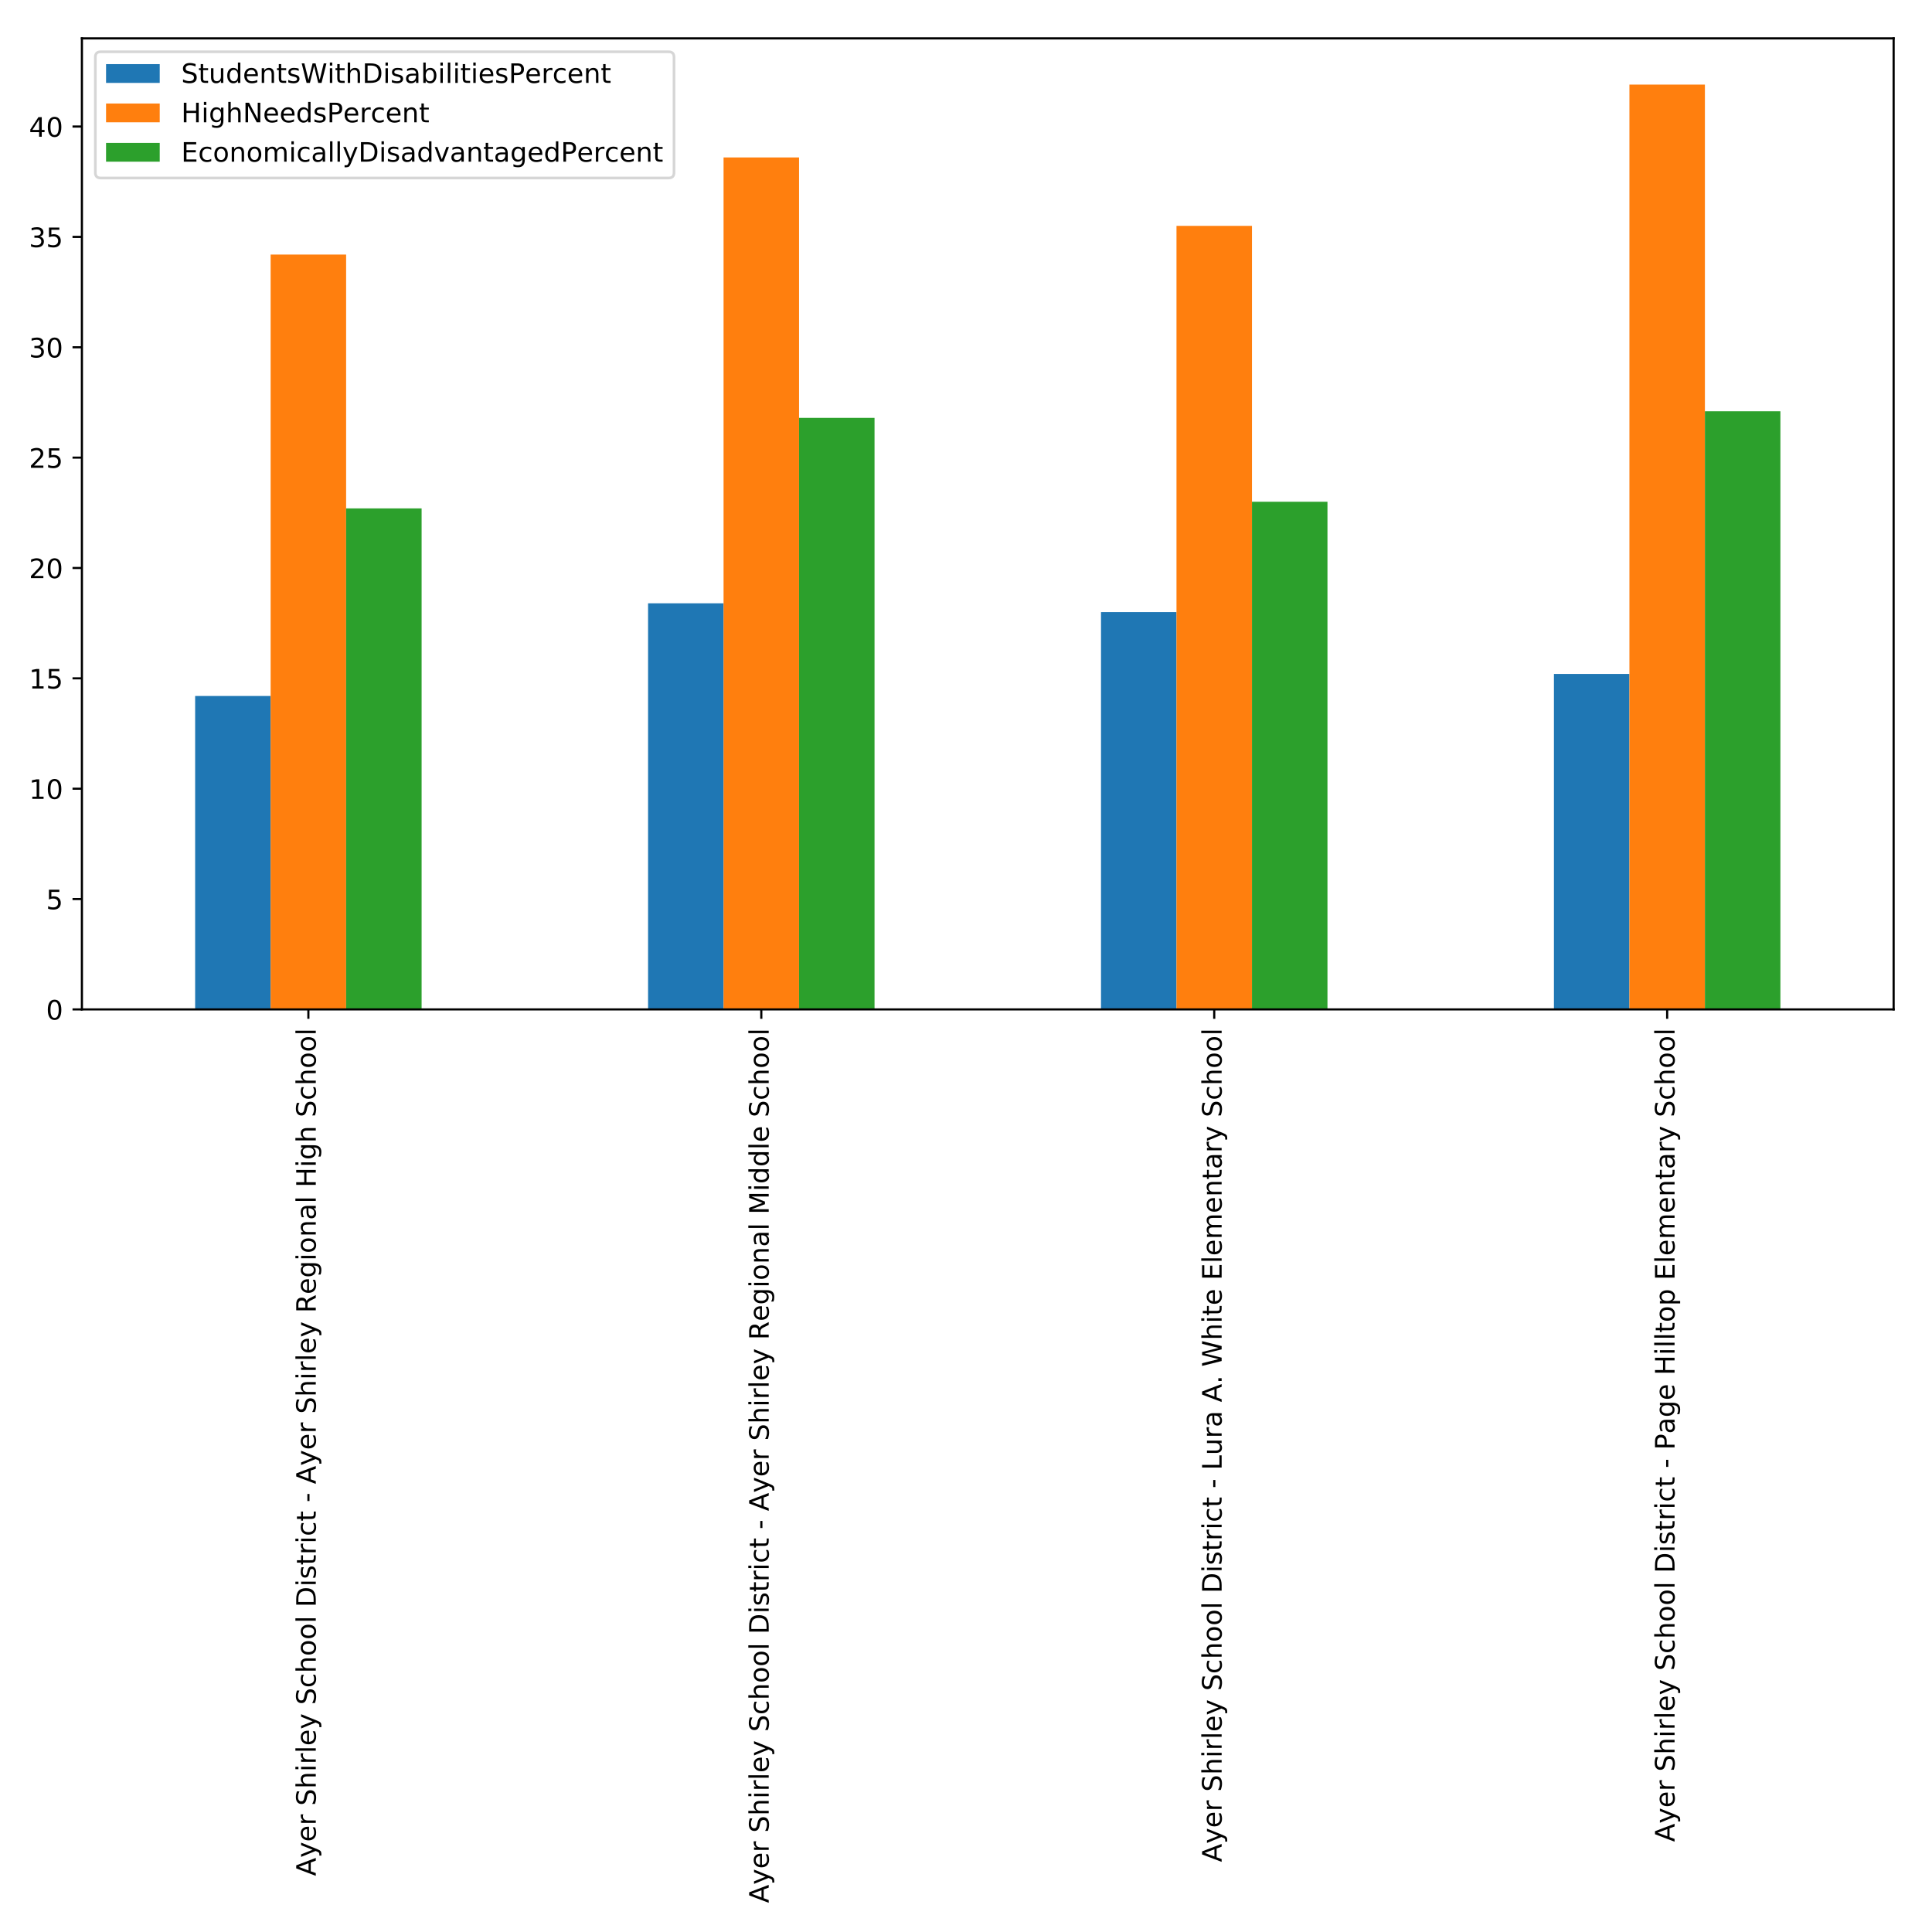 <?xml version="1.0" encoding="utf-8" standalone="no"?>
<!DOCTYPE svg PUBLIC "-//W3C//DTD SVG 1.1//EN"
  "http://www.w3.org/Graphics/SVG/1.1/DTD/svg11.dtd">
<!-- Created with matplotlib (http://matplotlib.org/) -->
<svg height="720pt" version="1.1" viewBox="0 0 720 720" width="720pt" xmlns="http://www.w3.org/2000/svg" xmlns:xlink="http://www.w3.org/1999/xlink">
 <defs>
  <style type="text/css">
*{stroke-linecap:butt;stroke-linejoin:round;}
  </style>
 </defs>
 <g id="figure_1">
  <g id="patch_1">
   <path d="M 0 720 
L 720 720 
L 720 0 
L 0 0 
z
" style="fill:#ffffff;"/>
  </g>
  <g id="axes_1">
   <g id="patch_2">
    <path d="M 30.525 376.177 
L 705.7 376.177 
L 705.7 14.3 
L 30.525 14.3 
z
" style="fill:#ffffff;"/>
   </g>
   <g id="patch_3">
    <path clip-path="url(#p48ff8fa436)" d="M 72.723 376.177 
L 100.856 376.177 
L 100.856 259.376 
L 72.723 259.376 
z
" style="fill:#1f77b4;"/>
   </g>
   <g id="patch_4">
    <path clip-path="url(#p48ff8fa436)" d="M 241.517 376.177 
L 269.649 376.177 
L 269.649 224.829 
L 241.517 224.829 
z
" style="fill:#1f77b4;"/>
   </g>
   <g id="patch_5">
    <path clip-path="url(#p48ff8fa436)" d="M 410.311 376.177 
L 438.443 376.177 
L 438.443 228.119 
L 410.311 228.119 
z
" style="fill:#1f77b4;"/>
   </g>
   <g id="patch_6">
    <path clip-path="url(#p48ff8fa436)" d="M 579.105 376.177 
L 607.237 376.177 
L 607.237 251.15 
L 579.105 251.15 
z
" style="fill:#1f77b4;"/>
   </g>
   <g id="patch_7">
    <path clip-path="url(#p48ff8fa436)" d="M 100.856 376.177 
L 128.988 376.177 
L 128.988 94.868 
L 100.856 94.868 
z
" style="fill:#ff7f0e;"/>
   </g>
   <g id="patch_8">
    <path clip-path="url(#p48ff8fa436)" d="M 269.649 376.177 
L 297.782 376.177 
L 297.782 58.676 
L 269.649 58.676 
z
" style="fill:#ff7f0e;"/>
   </g>
   <g id="patch_9">
    <path clip-path="url(#p48ff8fa436)" d="M 438.443 376.177 
L 466.576 376.177 
L 466.576 84.175 
L 438.443 84.175 
z
" style="fill:#ff7f0e;"/>
   </g>
   <g id="patch_10">
    <path clip-path="url(#p48ff8fa436)" d="M 607.237 376.177 
L 635.369 376.177 
L 635.369 31.532 
L 607.237 31.532 
z
" style="fill:#ff7f0e;"/>
   </g>
   <g id="patch_11">
    <path clip-path="url(#p48ff8fa436)" d="M 128.988 376.177 
L 157.12 376.177 
L 157.12 189.46 
L 128.988 189.46 
z
" style="fill:#2ca02c;"/>
   </g>
   <g id="patch_12">
    <path clip-path="url(#p48ff8fa436)" d="M 297.782 376.177 
L 325.914 376.177 
L 325.914 155.736 
L 297.782 155.736 
z
" style="fill:#2ca02c;"/>
   </g>
   <g id="patch_13">
    <path clip-path="url(#p48ff8fa436)" d="M 466.576 376.177 
L 494.708 376.177 
L 494.708 186.992 
L 466.576 186.992 
z
" style="fill:#2ca02c;"/>
   </g>
   <g id="patch_14">
    <path clip-path="url(#p48ff8fa436)" d="M 635.369 376.177 
L 663.502 376.177 
L 663.502 153.268 
L 635.369 153.268 
z
" style="fill:#2ca02c;"/>
   </g>
   <g id="matplotlib.axis_1">
    <g id="xtick_1">
     <g id="line2d_1">
      <defs>
       <path d="M 0 0 
L 0 3.5 
" id="m187f26c61b" style="stroke:#000000;stroke-width:0.8;"/>
      </defs>
      <g>
       <use style="stroke:#000000;stroke-width:0.8;" x="114.922" xlink:href="#m187f26c61b" y="376.177"/>
      </g>
     </g>
     <g id="text_1">
      <!-- Ayer Shirley School District - Ayer Shirley Regional High School -->
      <defs>
       <path d="M 34.188 63.188 
L 20.797 26.906 
L 47.609 26.906 
z
M 28.609 72.906 
L 39.797 72.906 
L 67.578 0 
L 57.328 0 
L 50.688 18.703 
L 17.828 18.703 
L 11.188 0 
L 0.781 0 
z
" id="DejaVuSans-41"/>
       <path d="M 32.172 -5.078 
Q 28.375 -14.844 24.75 -17.812 
Q 21.141 -20.797 15.094 -20.797 
L 7.906 -20.797 
L 7.906 -13.281 
L 13.188 -13.281 
Q 16.891 -13.281 18.938 -11.516 
Q 21 -9.766 23.484 -3.219 
L 25.094 0.875 
L 2.984 54.688 
L 12.5 54.688 
L 29.594 11.922 
L 46.688 54.688 
L 56.203 54.688 
z
" id="DejaVuSans-79"/>
       <path d="M 56.203 29.594 
L 56.203 25.203 
L 14.891 25.203 
Q 15.484 15.922 20.484 11.062 
Q 25.484 6.203 34.422 6.203 
Q 39.594 6.203 44.453 7.469 
Q 49.312 8.734 54.109 11.281 
L 54.109 2.781 
Q 49.266 0.734 44.188 -0.344 
Q 39.109 -1.422 33.891 -1.422 
Q 20.797 -1.422 13.156 6.188 
Q 5.516 13.812 5.516 26.812 
Q 5.516 40.234 12.766 48.109 
Q 20.016 56 32.328 56 
Q 43.359 56 49.781 48.891 
Q 56.203 41.797 56.203 29.594 
z
M 47.219 32.234 
Q 47.125 39.594 43.094 43.984 
Q 39.062 48.391 32.422 48.391 
Q 24.906 48.391 20.391 44.141 
Q 15.875 39.891 15.188 32.172 
z
" id="DejaVuSans-65"/>
       <path d="M 41.109 46.297 
Q 39.594 47.172 37.812 47.578 
Q 36.031 48 33.891 48 
Q 26.266 48 22.188 43.047 
Q 18.109 38.094 18.109 28.812 
L 18.109 0 
L 9.078 0 
L 9.078 54.688 
L 18.109 54.688 
L 18.109 46.188 
Q 20.953 51.172 25.484 53.578 
Q 30.031 56 36.531 56 
Q 37.453 56 38.578 55.875 
Q 39.703 55.766 41.062 55.516 
z
" id="DejaVuSans-72"/>
       <path id="DejaVuSans-20"/>
       <path d="M 53.516 70.516 
L 53.516 60.891 
Q 47.906 63.578 42.922 64.891 
Q 37.938 66.219 33.297 66.219 
Q 25.25 66.219 20.875 63.094 
Q 16.5 59.969 16.5 54.203 
Q 16.5 49.359 19.406 46.891 
Q 22.312 44.438 30.422 42.922 
L 36.375 41.703 
Q 47.406 39.594 52.656 34.297 
Q 57.906 29 57.906 20.125 
Q 57.906 9.516 50.797 4.047 
Q 43.703 -1.422 29.984 -1.422 
Q 24.812 -1.422 18.969 -0.25 
Q 13.141 0.922 6.891 3.219 
L 6.891 13.375 
Q 12.891 10.016 18.656 8.297 
Q 24.422 6.594 29.984 6.594 
Q 38.422 6.594 43.016 9.906 
Q 47.609 13.234 47.609 19.391 
Q 47.609 24.75 44.312 27.781 
Q 41.016 30.812 33.5 32.328 
L 27.484 33.5 
Q 16.453 35.688 11.516 40.375 
Q 6.594 45.062 6.594 53.422 
Q 6.594 63.094 13.406 68.656 
Q 20.219 74.219 32.172 74.219 
Q 37.312 74.219 42.625 73.281 
Q 47.953 72.359 53.516 70.516 
z
" id="DejaVuSans-53"/>
       <path d="M 54.891 33.016 
L 54.891 0 
L 45.906 0 
L 45.906 32.719 
Q 45.906 40.484 42.875 44.328 
Q 39.844 48.188 33.797 48.188 
Q 26.516 48.188 22.312 43.547 
Q 18.109 38.922 18.109 30.906 
L 18.109 0 
L 9.078 0 
L 9.078 75.984 
L 18.109 75.984 
L 18.109 46.188 
Q 21.344 51.125 25.703 53.562 
Q 30.078 56 35.797 56 
Q 45.219 56 50.047 50.172 
Q 54.891 44.344 54.891 33.016 
z
" id="DejaVuSans-68"/>
       <path d="M 9.422 54.688 
L 18.406 54.688 
L 18.406 0 
L 9.422 0 
z
M 9.422 75.984 
L 18.406 75.984 
L 18.406 64.594 
L 9.422 64.594 
z
" id="DejaVuSans-69"/>
       <path d="M 9.422 75.984 
L 18.406 75.984 
L 18.406 0 
L 9.422 0 
z
" id="DejaVuSans-6c"/>
       <path d="M 48.781 52.594 
L 48.781 44.188 
Q 44.969 46.297 41.141 47.344 
Q 37.312 48.391 33.406 48.391 
Q 24.656 48.391 19.812 42.844 
Q 14.984 37.312 14.984 27.297 
Q 14.984 17.281 19.812 11.734 
Q 24.656 6.203 33.406 6.203 
Q 37.312 6.203 41.141 7.25 
Q 44.969 8.297 48.781 10.406 
L 48.781 2.094 
Q 45.016 0.344 40.984 -0.531 
Q 36.969 -1.422 32.422 -1.422 
Q 20.062 -1.422 12.781 6.344 
Q 5.516 14.109 5.516 27.297 
Q 5.516 40.672 12.859 48.328 
Q 20.219 56 33.016 56 
Q 37.156 56 41.109 55.141 
Q 45.062 54.297 48.781 52.594 
z
" id="DejaVuSans-63"/>
       <path d="M 30.609 48.391 
Q 23.391 48.391 19.188 42.75 
Q 14.984 37.109 14.984 27.297 
Q 14.984 17.484 19.156 11.844 
Q 23.344 6.203 30.609 6.203 
Q 37.797 6.203 41.984 11.859 
Q 46.188 17.531 46.188 27.297 
Q 46.188 37.016 41.984 42.703 
Q 37.797 48.391 30.609 48.391 
z
M 30.609 56 
Q 42.328 56 49.016 48.375 
Q 55.719 40.766 55.719 27.297 
Q 55.719 13.875 49.016 6.219 
Q 42.328 -1.422 30.609 -1.422 
Q 18.844 -1.422 12.172 6.219 
Q 5.516 13.875 5.516 27.297 
Q 5.516 40.766 12.172 48.375 
Q 18.844 56 30.609 56 
z
" id="DejaVuSans-6f"/>
       <path d="M 19.672 64.797 
L 19.672 8.109 
L 31.594 8.109 
Q 46.688 8.109 53.688 14.938 
Q 60.688 21.781 60.688 36.531 
Q 60.688 51.172 53.688 57.984 
Q 46.688 64.797 31.594 64.797 
z
M 9.812 72.906 
L 30.078 72.906 
Q 51.266 72.906 61.172 64.094 
Q 71.094 55.281 71.094 36.531 
Q 71.094 17.672 61.125 8.828 
Q 51.172 0 30.078 0 
L 9.812 0 
z
" id="DejaVuSans-44"/>
       <path d="M 44.281 53.078 
L 44.281 44.578 
Q 40.484 46.531 36.375 47.5 
Q 32.281 48.484 27.875 48.484 
Q 21.188 48.484 17.844 46.438 
Q 14.5 44.391 14.5 40.281 
Q 14.5 37.156 16.891 35.375 
Q 19.281 33.594 26.516 31.984 
L 29.594 31.297 
Q 39.156 29.25 43.188 25.516 
Q 47.219 21.781 47.219 15.094 
Q 47.219 7.469 41.188 3.016 
Q 35.156 -1.422 24.609 -1.422 
Q 20.219 -1.422 15.453 -0.562 
Q 10.688 0.297 5.422 2 
L 5.422 11.281 
Q 10.406 8.688 15.234 7.391 
Q 20.062 6.109 24.812 6.109 
Q 31.156 6.109 34.562 8.281 
Q 37.984 10.453 37.984 14.406 
Q 37.984 18.062 35.516 20.016 
Q 33.062 21.969 24.703 23.781 
L 21.578 24.516 
Q 13.234 26.266 9.516 29.906 
Q 5.812 33.547 5.812 39.891 
Q 5.812 47.609 11.281 51.797 
Q 16.75 56 26.812 56 
Q 31.781 56 36.172 55.266 
Q 40.578 54.547 44.281 53.078 
z
" id="DejaVuSans-73"/>
       <path d="M 18.312 70.219 
L 18.312 54.688 
L 36.812 54.688 
L 36.812 47.703 
L 18.312 47.703 
L 18.312 18.016 
Q 18.312 11.328 20.141 9.422 
Q 21.969 7.516 27.594 7.516 
L 36.812 7.516 
L 36.812 0 
L 27.594 0 
Q 17.188 0 13.234 3.875 
Q 9.281 7.766 9.281 18.016 
L 9.281 47.703 
L 2.688 47.703 
L 2.688 54.688 
L 9.281 54.688 
L 9.281 70.219 
z
" id="DejaVuSans-74"/>
       <path d="M 4.891 31.391 
L 31.203 31.391 
L 31.203 23.391 
L 4.891 23.391 
z
" id="DejaVuSans-2d"/>
       <path d="M 44.391 34.188 
Q 47.562 33.109 50.562 29.594 
Q 53.562 26.078 56.594 19.922 
L 66.609 0 
L 56 0 
L 46.688 18.703 
Q 43.062 26.031 39.672 28.422 
Q 36.281 30.812 30.422 30.812 
L 19.672 30.812 
L 19.672 0 
L 9.812 0 
L 9.812 72.906 
L 32.078 72.906 
Q 44.578 72.906 50.734 67.672 
Q 56.891 62.453 56.891 51.906 
Q 56.891 45.016 53.688 40.469 
Q 50.484 35.938 44.391 34.188 
z
M 19.672 64.797 
L 19.672 38.922 
L 32.078 38.922 
Q 39.203 38.922 42.844 42.219 
Q 46.484 45.516 46.484 51.906 
Q 46.484 58.297 42.844 61.547 
Q 39.203 64.797 32.078 64.797 
z
" id="DejaVuSans-52"/>
       <path d="M 45.406 27.984 
Q 45.406 37.75 41.375 43.109 
Q 37.359 48.484 30.078 48.484 
Q 22.859 48.484 18.828 43.109 
Q 14.797 37.75 14.797 27.984 
Q 14.797 18.266 18.828 12.891 
Q 22.859 7.516 30.078 7.516 
Q 37.359 7.516 41.375 12.891 
Q 45.406 18.266 45.406 27.984 
z
M 54.391 6.781 
Q 54.391 -7.172 48.188 -13.984 
Q 42 -20.797 29.203 -20.797 
Q 24.469 -20.797 20.266 -20.094 
Q 16.062 -19.391 12.109 -17.922 
L 12.109 -9.188 
Q 16.062 -11.328 19.922 -12.344 
Q 23.781 -13.375 27.781 -13.375 
Q 36.625 -13.375 41.016 -8.766 
Q 45.406 -4.156 45.406 5.172 
L 45.406 9.625 
Q 42.625 4.781 38.281 2.391 
Q 33.938 0 27.875 0 
Q 17.828 0 11.672 7.656 
Q 5.516 15.328 5.516 27.984 
Q 5.516 40.672 11.672 48.328 
Q 17.828 56 27.875 56 
Q 33.938 56 38.281 53.609 
Q 42.625 51.219 45.406 46.391 
L 45.406 54.688 
L 54.391 54.688 
z
" id="DejaVuSans-67"/>
       <path d="M 54.891 33.016 
L 54.891 0 
L 45.906 0 
L 45.906 32.719 
Q 45.906 40.484 42.875 44.328 
Q 39.844 48.188 33.797 48.188 
Q 26.516 48.188 22.312 43.547 
Q 18.109 38.922 18.109 30.906 
L 18.109 0 
L 9.078 0 
L 9.078 54.688 
L 18.109 54.688 
L 18.109 46.188 
Q 21.344 51.125 25.703 53.562 
Q 30.078 56 35.797 56 
Q 45.219 56 50.047 50.172 
Q 54.891 44.344 54.891 33.016 
z
" id="DejaVuSans-6e"/>
       <path d="M 34.281 27.484 
Q 23.391 27.484 19.188 25 
Q 14.984 22.516 14.984 16.5 
Q 14.984 11.719 18.141 8.906 
Q 21.297 6.109 26.703 6.109 
Q 34.188 6.109 38.703 11.406 
Q 43.219 16.703 43.219 25.484 
L 43.219 27.484 
z
M 52.203 31.203 
L 52.203 0 
L 43.219 0 
L 43.219 8.297 
Q 40.141 3.328 35.547 0.953 
Q 30.953 -1.422 24.312 -1.422 
Q 15.922 -1.422 10.953 3.297 
Q 6 8.016 6 15.922 
Q 6 25.141 12.172 29.828 
Q 18.359 34.516 30.609 34.516 
L 43.219 34.516 
L 43.219 35.406 
Q 43.219 41.609 39.141 45 
Q 35.062 48.391 27.688 48.391 
Q 23 48.391 18.547 47.266 
Q 14.109 46.141 10.016 43.891 
L 10.016 52.203 
Q 14.938 54.109 19.578 55.047 
Q 24.219 56 28.609 56 
Q 40.484 56 46.344 49.844 
Q 52.203 43.703 52.203 31.203 
z
" id="DejaVuSans-61"/>
       <path d="M 9.812 72.906 
L 19.672 72.906 
L 19.672 43.016 
L 55.516 43.016 
L 55.516 72.906 
L 65.375 72.906 
L 65.375 0 
L 55.516 0 
L 55.516 34.719 
L 19.672 34.719 
L 19.672 0 
L 9.812 0 
z
" id="DejaVuSans-48"/>
      </defs>
      <g transform="translate(117.681 699.15)rotate(-90)scale(0.1 -0.1)">
       <use xlink:href="#DejaVuSans-41"/>
       <use x="68.314" xlink:href="#DejaVuSans-79"/>
       <use x="127.494" xlink:href="#DejaVuSans-65"/>
       <use x="189.018" xlink:href="#DejaVuSans-72"/>
       <use x="230.131" xlink:href="#DejaVuSans-20"/>
       <use x="261.918" xlink:href="#DejaVuSans-53"/>
       <use x="325.395" xlink:href="#DejaVuSans-68"/>
       <use x="388.773" xlink:href="#DejaVuSans-69"/>
       <use x="416.557" xlink:href="#DejaVuSans-72"/>
       <use x="457.67" xlink:href="#DejaVuSans-6c"/>
       <use x="485.453" xlink:href="#DejaVuSans-65"/>
       <use x="546.977" xlink:href="#DejaVuSans-79"/>
       <use x="606.156" xlink:href="#DejaVuSans-20"/>
       <use x="637.943" xlink:href="#DejaVuSans-53"/>
       <use x="701.42" xlink:href="#DejaVuSans-63"/>
       <use x="756.4" xlink:href="#DejaVuSans-68"/>
       <use x="819.779" xlink:href="#DejaVuSans-6f"/>
       <use x="880.961" xlink:href="#DejaVuSans-6f"/>
       <use x="942.143" xlink:href="#DejaVuSans-6c"/>
       <use x="969.926" xlink:href="#DejaVuSans-20"/>
       <use x="1001.713" xlink:href="#DejaVuSans-44"/>
       <use x="1078.715" xlink:href="#DejaVuSans-69"/>
       <use x="1106.498" xlink:href="#DejaVuSans-73"/>
       <use x="1158.598" xlink:href="#DejaVuSans-74"/>
       <use x="1197.807" xlink:href="#DejaVuSans-72"/>
       <use x="1238.92" xlink:href="#DejaVuSans-69"/>
       <use x="1266.703" xlink:href="#DejaVuSans-63"/>
       <use x="1321.684" xlink:href="#DejaVuSans-74"/>
       <use x="1360.893" xlink:href="#DejaVuSans-20"/>
       <use x="1392.68" xlink:href="#DejaVuSans-2d"/>
       <use x="1428.764" xlink:href="#DejaVuSans-20"/>
       <use x="1460.551" xlink:href="#DejaVuSans-41"/>
       <use x="1528.865" xlink:href="#DejaVuSans-79"/>
       <use x="1588.045" xlink:href="#DejaVuSans-65"/>
       <use x="1649.568" xlink:href="#DejaVuSans-72"/>
       <use x="1690.682" xlink:href="#DejaVuSans-20"/>
       <use x="1722.469" xlink:href="#DejaVuSans-53"/>
       <use x="1785.945" xlink:href="#DejaVuSans-68"/>
       <use x="1849.324" xlink:href="#DejaVuSans-69"/>
       <use x="1877.107" xlink:href="#DejaVuSans-72"/>
       <use x="1918.221" xlink:href="#DejaVuSans-6c"/>
       <use x="1946.004" xlink:href="#DejaVuSans-65"/>
       <use x="2007.527" xlink:href="#DejaVuSans-79"/>
       <use x="2066.707" xlink:href="#DejaVuSans-20"/>
       <use x="2098.494" xlink:href="#DejaVuSans-52"/>
       <use x="2167.914" xlink:href="#DejaVuSans-65"/>
       <use x="2229.438" xlink:href="#DejaVuSans-67"/>
       <use x="2292.914" xlink:href="#DejaVuSans-69"/>
       <use x="2320.697" xlink:href="#DejaVuSans-6f"/>
       <use x="2381.879" xlink:href="#DejaVuSans-6e"/>
       <use x="2445.258" xlink:href="#DejaVuSans-61"/>
       <use x="2506.537" xlink:href="#DejaVuSans-6c"/>
       <use x="2534.32" xlink:href="#DejaVuSans-20"/>
       <use x="2566.107" xlink:href="#DejaVuSans-48"/>
       <use x="2641.303" xlink:href="#DejaVuSans-69"/>
       <use x="2669.086" xlink:href="#DejaVuSans-67"/>
       <use x="2732.562" xlink:href="#DejaVuSans-68"/>
       <use x="2795.941" xlink:href="#DejaVuSans-20"/>
       <use x="2827.729" xlink:href="#DejaVuSans-53"/>
       <use x="2891.205" xlink:href="#DejaVuSans-63"/>
       <use x="2946.186" xlink:href="#DejaVuSans-68"/>
       <use x="3009.564" xlink:href="#DejaVuSans-6f"/>
       <use x="3070.746" xlink:href="#DejaVuSans-6f"/>
       <use x="3131.928" xlink:href="#DejaVuSans-6c"/>
      </g>
     </g>
    </g>
    <g id="xtick_2">
     <g id="line2d_2">
      <g>
       <use style="stroke:#000000;stroke-width:0.8;" x="283.716" xlink:href="#m187f26c61b" y="376.177"/>
      </g>
     </g>
     <g id="text_2">
      <!-- Ayer Shirley School District - Ayer Shirley Regional Middle School -->
      <defs>
       <path d="M 9.812 72.906 
L 24.516 72.906 
L 43.109 23.297 
L 61.812 72.906 
L 76.516 72.906 
L 76.516 0 
L 66.891 0 
L 66.891 64.016 
L 48.094 14.016 
L 38.188 14.016 
L 19.391 64.016 
L 19.391 0 
L 9.812 0 
z
" id="DejaVuSans-4d"/>
       <path d="M 45.406 46.391 
L 45.406 75.984 
L 54.391 75.984 
L 54.391 0 
L 45.406 0 
L 45.406 8.203 
Q 42.578 3.328 38.25 0.953 
Q 33.938 -1.422 27.875 -1.422 
Q 17.969 -1.422 11.734 6.484 
Q 5.516 14.406 5.516 27.297 
Q 5.516 40.188 11.734 48.094 
Q 17.969 56 27.875 56 
Q 33.938 56 38.25 53.625 
Q 42.578 51.266 45.406 46.391 
z
M 14.797 27.297 
Q 14.797 17.391 18.875 11.75 
Q 22.953 6.109 30.078 6.109 
Q 37.203 6.109 41.297 11.75 
Q 45.406 17.391 45.406 27.297 
Q 45.406 37.203 41.297 42.844 
Q 37.203 48.484 30.078 48.484 
Q 22.953 48.484 18.875 42.844 
Q 14.797 37.203 14.797 27.297 
z
" id="DejaVuSans-64"/>
      </defs>
      <g transform="translate(286.475 709.2)rotate(-90)scale(0.1 -0.1)">
       <use xlink:href="#DejaVuSans-41"/>
       <use x="68.314" xlink:href="#DejaVuSans-79"/>
       <use x="127.494" xlink:href="#DejaVuSans-65"/>
       <use x="189.018" xlink:href="#DejaVuSans-72"/>
       <use x="230.131" xlink:href="#DejaVuSans-20"/>
       <use x="261.918" xlink:href="#DejaVuSans-53"/>
       <use x="325.395" xlink:href="#DejaVuSans-68"/>
       <use x="388.773" xlink:href="#DejaVuSans-69"/>
       <use x="416.557" xlink:href="#DejaVuSans-72"/>
       <use x="457.67" xlink:href="#DejaVuSans-6c"/>
       <use x="485.453" xlink:href="#DejaVuSans-65"/>
       <use x="546.977" xlink:href="#DejaVuSans-79"/>
       <use x="606.156" xlink:href="#DejaVuSans-20"/>
       <use x="637.943" xlink:href="#DejaVuSans-53"/>
       <use x="701.42" xlink:href="#DejaVuSans-63"/>
       <use x="756.4" xlink:href="#DejaVuSans-68"/>
       <use x="819.779" xlink:href="#DejaVuSans-6f"/>
       <use x="880.961" xlink:href="#DejaVuSans-6f"/>
       <use x="942.143" xlink:href="#DejaVuSans-6c"/>
       <use x="969.926" xlink:href="#DejaVuSans-20"/>
       <use x="1001.713" xlink:href="#DejaVuSans-44"/>
       <use x="1078.715" xlink:href="#DejaVuSans-69"/>
       <use x="1106.498" xlink:href="#DejaVuSans-73"/>
       <use x="1158.598" xlink:href="#DejaVuSans-74"/>
       <use x="1197.807" xlink:href="#DejaVuSans-72"/>
       <use x="1238.92" xlink:href="#DejaVuSans-69"/>
       <use x="1266.703" xlink:href="#DejaVuSans-63"/>
       <use x="1321.684" xlink:href="#DejaVuSans-74"/>
       <use x="1360.893" xlink:href="#DejaVuSans-20"/>
       <use x="1392.68" xlink:href="#DejaVuSans-2d"/>
       <use x="1428.764" xlink:href="#DejaVuSans-20"/>
       <use x="1460.551" xlink:href="#DejaVuSans-41"/>
       <use x="1528.865" xlink:href="#DejaVuSans-79"/>
       <use x="1588.045" xlink:href="#DejaVuSans-65"/>
       <use x="1649.568" xlink:href="#DejaVuSans-72"/>
       <use x="1690.682" xlink:href="#DejaVuSans-20"/>
       <use x="1722.469" xlink:href="#DejaVuSans-53"/>
       <use x="1785.945" xlink:href="#DejaVuSans-68"/>
       <use x="1849.324" xlink:href="#DejaVuSans-69"/>
       <use x="1877.107" xlink:href="#DejaVuSans-72"/>
       <use x="1918.221" xlink:href="#DejaVuSans-6c"/>
       <use x="1946.004" xlink:href="#DejaVuSans-65"/>
       <use x="2007.527" xlink:href="#DejaVuSans-79"/>
       <use x="2066.707" xlink:href="#DejaVuSans-20"/>
       <use x="2098.494" xlink:href="#DejaVuSans-52"/>
       <use x="2167.914" xlink:href="#DejaVuSans-65"/>
       <use x="2229.438" xlink:href="#DejaVuSans-67"/>
       <use x="2292.914" xlink:href="#DejaVuSans-69"/>
       <use x="2320.697" xlink:href="#DejaVuSans-6f"/>
       <use x="2381.879" xlink:href="#DejaVuSans-6e"/>
       <use x="2445.258" xlink:href="#DejaVuSans-61"/>
       <use x="2506.537" xlink:href="#DejaVuSans-6c"/>
       <use x="2534.32" xlink:href="#DejaVuSans-20"/>
       <use x="2566.107" xlink:href="#DejaVuSans-4d"/>
       <use x="2652.387" xlink:href="#DejaVuSans-69"/>
       <use x="2680.17" xlink:href="#DejaVuSans-64"/>
       <use x="2743.646" xlink:href="#DejaVuSans-64"/>
       <use x="2807.123" xlink:href="#DejaVuSans-6c"/>
       <use x="2834.906" xlink:href="#DejaVuSans-65"/>
       <use x="2896.43" xlink:href="#DejaVuSans-20"/>
       <use x="2928.217" xlink:href="#DejaVuSans-53"/>
       <use x="2991.693" xlink:href="#DejaVuSans-63"/>
       <use x="3046.674" xlink:href="#DejaVuSans-68"/>
       <use x="3110.053" xlink:href="#DejaVuSans-6f"/>
       <use x="3171.234" xlink:href="#DejaVuSans-6f"/>
       <use x="3232.416" xlink:href="#DejaVuSans-6c"/>
      </g>
     </g>
    </g>
    <g id="xtick_3">
     <g id="line2d_3">
      <g>
       <use style="stroke:#000000;stroke-width:0.8;" x="452.509" xlink:href="#m187f26c61b" y="376.177"/>
      </g>
     </g>
     <g id="text_3">
      <!-- Ayer Shirley School District - Lura A. White Elementary School -->
      <defs>
       <path d="M 9.812 72.906 
L 19.672 72.906 
L 19.672 8.297 
L 55.172 8.297 
L 55.172 0 
L 9.812 0 
z
" id="DejaVuSans-4c"/>
       <path d="M 8.5 21.578 
L 8.5 54.688 
L 17.484 54.688 
L 17.484 21.922 
Q 17.484 14.156 20.5 10.266 
Q 23.531 6.391 29.594 6.391 
Q 36.859 6.391 41.078 11.031 
Q 45.312 15.672 45.312 23.688 
L 45.312 54.688 
L 54.297 54.688 
L 54.297 0 
L 45.312 0 
L 45.312 8.406 
Q 42.047 3.422 37.719 1 
Q 33.406 -1.422 27.688 -1.422 
Q 18.266 -1.422 13.375 4.438 
Q 8.5 10.297 8.5 21.578 
z
M 31.109 56 
z
" id="DejaVuSans-75"/>
       <path d="M 10.688 12.406 
L 21 12.406 
L 21 0 
L 10.688 0 
z
" id="DejaVuSans-2e"/>
       <path d="M 3.328 72.906 
L 13.281 72.906 
L 28.609 11.281 
L 43.891 72.906 
L 54.984 72.906 
L 70.312 11.281 
L 85.594 72.906 
L 95.609 72.906 
L 77.297 0 
L 64.891 0 
L 49.516 63.281 
L 33.984 0 
L 21.578 0 
z
" id="DejaVuSans-57"/>
       <path d="M 9.812 72.906 
L 55.906 72.906 
L 55.906 64.594 
L 19.672 64.594 
L 19.672 43.016 
L 54.391 43.016 
L 54.391 34.719 
L 19.672 34.719 
L 19.672 8.297 
L 56.781 8.297 
L 56.781 0 
L 9.812 0 
z
" id="DejaVuSans-45"/>
       <path d="M 52 44.188 
Q 55.375 50.25 60.062 53.125 
Q 64.75 56 71.094 56 
Q 79.641 56 84.281 50.016 
Q 88.922 44.047 88.922 33.016 
L 88.922 0 
L 79.891 0 
L 79.891 32.719 
Q 79.891 40.578 77.094 44.375 
Q 74.312 48.188 68.609 48.188 
Q 61.625 48.188 57.562 43.547 
Q 53.516 38.922 53.516 30.906 
L 53.516 0 
L 44.484 0 
L 44.484 32.719 
Q 44.484 40.625 41.703 44.406 
Q 38.922 48.188 33.109 48.188 
Q 26.219 48.188 22.156 43.531 
Q 18.109 38.875 18.109 30.906 
L 18.109 0 
L 9.078 0 
L 9.078 54.688 
L 18.109 54.688 
L 18.109 46.188 
Q 21.188 51.219 25.484 53.609 
Q 29.781 56 35.688 56 
Q 41.656 56 45.828 52.969 
Q 50 49.953 52 44.188 
z
" id="DejaVuSans-6d"/>
      </defs>
      <g transform="translate(455.269 693.942)rotate(-90)scale(0.1 -0.1)">
       <use xlink:href="#DejaVuSans-41"/>
       <use x="68.314" xlink:href="#DejaVuSans-79"/>
       <use x="127.494" xlink:href="#DejaVuSans-65"/>
       <use x="189.018" xlink:href="#DejaVuSans-72"/>
       <use x="230.131" xlink:href="#DejaVuSans-20"/>
       <use x="261.918" xlink:href="#DejaVuSans-53"/>
       <use x="325.395" xlink:href="#DejaVuSans-68"/>
       <use x="388.773" xlink:href="#DejaVuSans-69"/>
       <use x="416.557" xlink:href="#DejaVuSans-72"/>
       <use x="457.67" xlink:href="#DejaVuSans-6c"/>
       <use x="485.453" xlink:href="#DejaVuSans-65"/>
       <use x="546.977" xlink:href="#DejaVuSans-79"/>
       <use x="606.156" xlink:href="#DejaVuSans-20"/>
       <use x="637.943" xlink:href="#DejaVuSans-53"/>
       <use x="701.42" xlink:href="#DejaVuSans-63"/>
       <use x="756.4" xlink:href="#DejaVuSans-68"/>
       <use x="819.779" xlink:href="#DejaVuSans-6f"/>
       <use x="880.961" xlink:href="#DejaVuSans-6f"/>
       <use x="942.143" xlink:href="#DejaVuSans-6c"/>
       <use x="969.926" xlink:href="#DejaVuSans-20"/>
       <use x="1001.713" xlink:href="#DejaVuSans-44"/>
       <use x="1078.715" xlink:href="#DejaVuSans-69"/>
       <use x="1106.498" xlink:href="#DejaVuSans-73"/>
       <use x="1158.598" xlink:href="#DejaVuSans-74"/>
       <use x="1197.807" xlink:href="#DejaVuSans-72"/>
       <use x="1238.92" xlink:href="#DejaVuSans-69"/>
       <use x="1266.703" xlink:href="#DejaVuSans-63"/>
       <use x="1321.684" xlink:href="#DejaVuSans-74"/>
       <use x="1360.893" xlink:href="#DejaVuSans-20"/>
       <use x="1392.68" xlink:href="#DejaVuSans-2d"/>
       <use x="1428.764" xlink:href="#DejaVuSans-20"/>
       <use x="1460.551" xlink:href="#DejaVuSans-4c"/>
       <use x="1516.248" xlink:href="#DejaVuSans-75"/>
       <use x="1579.627" xlink:href="#DejaVuSans-72"/>
       <use x="1620.74" xlink:href="#DejaVuSans-61"/>
       <use x="1682.02" xlink:href="#DejaVuSans-20"/>
       <use x="1713.807" xlink:href="#DejaVuSans-41"/>
       <use x="1782.199" xlink:href="#DejaVuSans-2e"/>
       <use x="1813.986" xlink:href="#DejaVuSans-20"/>
       <use x="1845.773" xlink:href="#DejaVuSans-57"/>
       <use x="1944.65" xlink:href="#DejaVuSans-68"/>
       <use x="2008.029" xlink:href="#DejaVuSans-69"/>
       <use x="2035.812" xlink:href="#DejaVuSans-74"/>
       <use x="2075.021" xlink:href="#DejaVuSans-65"/>
       <use x="2136.545" xlink:href="#DejaVuSans-20"/>
       <use x="2168.332" xlink:href="#DejaVuSans-45"/>
       <use x="2231.516" xlink:href="#DejaVuSans-6c"/>
       <use x="2259.299" xlink:href="#DejaVuSans-65"/>
       <use x="2320.822" xlink:href="#DejaVuSans-6d"/>
       <use x="2418.234" xlink:href="#DejaVuSans-65"/>
       <use x="2479.758" xlink:href="#DejaVuSans-6e"/>
       <use x="2543.137" xlink:href="#DejaVuSans-74"/>
       <use x="2582.346" xlink:href="#DejaVuSans-61"/>
       <use x="2643.625" xlink:href="#DejaVuSans-72"/>
       <use x="2684.738" xlink:href="#DejaVuSans-79"/>
       <use x="2743.918" xlink:href="#DejaVuSans-20"/>
       <use x="2775.705" xlink:href="#DejaVuSans-53"/>
       <use x="2839.182" xlink:href="#DejaVuSans-63"/>
       <use x="2894.162" xlink:href="#DejaVuSans-68"/>
       <use x="2957.541" xlink:href="#DejaVuSans-6f"/>
       <use x="3018.723" xlink:href="#DejaVuSans-6f"/>
       <use x="3079.904" xlink:href="#DejaVuSans-6c"/>
      </g>
     </g>
    </g>
    <g id="xtick_4">
     <g id="line2d_4">
      <g>
       <use style="stroke:#000000;stroke-width:0.8;" x="621.303" xlink:href="#m187f26c61b" y="376.177"/>
      </g>
     </g>
     <g id="text_4">
      <!-- Ayer Shirley School District - Page Hilltop Elementary School -->
      <defs>
       <path d="M 19.672 64.797 
L 19.672 37.406 
L 32.078 37.406 
Q 38.969 37.406 42.719 40.969 
Q 46.484 44.531 46.484 51.125 
Q 46.484 57.672 42.719 61.234 
Q 38.969 64.797 32.078 64.797 
z
M 9.812 72.906 
L 32.078 72.906 
Q 44.344 72.906 50.609 67.359 
Q 56.891 61.812 56.891 51.125 
Q 56.891 40.328 50.609 34.812 
Q 44.344 29.297 32.078 29.297 
L 19.672 29.297 
L 19.672 0 
L 9.812 0 
z
" id="DejaVuSans-50"/>
       <path d="M 18.109 8.203 
L 18.109 -20.797 
L 9.078 -20.797 
L 9.078 54.688 
L 18.109 54.688 
L 18.109 46.391 
Q 20.953 51.266 25.266 53.625 
Q 29.594 56 35.594 56 
Q 45.562 56 51.781 48.094 
Q 58.016 40.188 58.016 27.297 
Q 58.016 14.406 51.781 6.484 
Q 45.562 -1.422 35.594 -1.422 
Q 29.594 -1.422 25.266 0.953 
Q 20.953 3.328 18.109 8.203 
z
M 48.688 27.297 
Q 48.688 37.203 44.609 42.844 
Q 40.531 48.484 33.406 48.484 
Q 26.266 48.484 22.188 42.844 
Q 18.109 37.203 18.109 27.297 
Q 18.109 17.391 22.188 11.75 
Q 26.266 6.109 33.406 6.109 
Q 40.531 6.109 44.609 11.75 
Q 48.688 17.391 48.688 27.297 
z
" id="DejaVuSans-70"/>
      </defs>
      <g transform="translate(624.062 686.419)rotate(-90)scale(0.1 -0.1)">
       <use xlink:href="#DejaVuSans-41"/>
       <use x="68.314" xlink:href="#DejaVuSans-79"/>
       <use x="127.494" xlink:href="#DejaVuSans-65"/>
       <use x="189.018" xlink:href="#DejaVuSans-72"/>
       <use x="230.131" xlink:href="#DejaVuSans-20"/>
       <use x="261.918" xlink:href="#DejaVuSans-53"/>
       <use x="325.395" xlink:href="#DejaVuSans-68"/>
       <use x="388.773" xlink:href="#DejaVuSans-69"/>
       <use x="416.557" xlink:href="#DejaVuSans-72"/>
       <use x="457.67" xlink:href="#DejaVuSans-6c"/>
       <use x="485.453" xlink:href="#DejaVuSans-65"/>
       <use x="546.977" xlink:href="#DejaVuSans-79"/>
       <use x="606.156" xlink:href="#DejaVuSans-20"/>
       <use x="637.943" xlink:href="#DejaVuSans-53"/>
       <use x="701.42" xlink:href="#DejaVuSans-63"/>
       <use x="756.4" xlink:href="#DejaVuSans-68"/>
       <use x="819.779" xlink:href="#DejaVuSans-6f"/>
       <use x="880.961" xlink:href="#DejaVuSans-6f"/>
       <use x="942.143" xlink:href="#DejaVuSans-6c"/>
       <use x="969.926" xlink:href="#DejaVuSans-20"/>
       <use x="1001.713" xlink:href="#DejaVuSans-44"/>
       <use x="1078.715" xlink:href="#DejaVuSans-69"/>
       <use x="1106.498" xlink:href="#DejaVuSans-73"/>
       <use x="1158.598" xlink:href="#DejaVuSans-74"/>
       <use x="1197.807" xlink:href="#DejaVuSans-72"/>
       <use x="1238.92" xlink:href="#DejaVuSans-69"/>
       <use x="1266.703" xlink:href="#DejaVuSans-63"/>
       <use x="1321.684" xlink:href="#DejaVuSans-74"/>
       <use x="1360.893" xlink:href="#DejaVuSans-20"/>
       <use x="1392.68" xlink:href="#DejaVuSans-2d"/>
       <use x="1428.764" xlink:href="#DejaVuSans-20"/>
       <use x="1460.551" xlink:href="#DejaVuSans-50"/>
       <use x="1520.791" xlink:href="#DejaVuSans-61"/>
       <use x="1582.07" xlink:href="#DejaVuSans-67"/>
       <use x="1645.547" xlink:href="#DejaVuSans-65"/>
       <use x="1707.07" xlink:href="#DejaVuSans-20"/>
       <use x="1738.857" xlink:href="#DejaVuSans-48"/>
       <use x="1814.053" xlink:href="#DejaVuSans-69"/>
       <use x="1841.836" xlink:href="#DejaVuSans-6c"/>
       <use x="1869.619" xlink:href="#DejaVuSans-6c"/>
       <use x="1897.402" xlink:href="#DejaVuSans-74"/>
       <use x="1936.611" xlink:href="#DejaVuSans-6f"/>
       <use x="1997.793" xlink:href="#DejaVuSans-70"/>
       <use x="2061.27" xlink:href="#DejaVuSans-20"/>
       <use x="2093.057" xlink:href="#DejaVuSans-45"/>
       <use x="2156.24" xlink:href="#DejaVuSans-6c"/>
       <use x="2184.023" xlink:href="#DejaVuSans-65"/>
       <use x="2245.547" xlink:href="#DejaVuSans-6d"/>
       <use x="2342.959" xlink:href="#DejaVuSans-65"/>
       <use x="2404.482" xlink:href="#DejaVuSans-6e"/>
       <use x="2467.861" xlink:href="#DejaVuSans-74"/>
       <use x="2507.07" xlink:href="#DejaVuSans-61"/>
       <use x="2568.35" xlink:href="#DejaVuSans-72"/>
       <use x="2609.463" xlink:href="#DejaVuSans-79"/>
       <use x="2668.643" xlink:href="#DejaVuSans-20"/>
       <use x="2700.43" xlink:href="#DejaVuSans-53"/>
       <use x="2763.906" xlink:href="#DejaVuSans-63"/>
       <use x="2818.887" xlink:href="#DejaVuSans-68"/>
       <use x="2882.266" xlink:href="#DejaVuSans-6f"/>
       <use x="2943.447" xlink:href="#DejaVuSans-6f"/>
       <use x="3004.629" xlink:href="#DejaVuSans-6c"/>
      </g>
     </g>
    </g>
   </g>
   <g id="matplotlib.axis_2">
    <g id="ytick_1">
     <g id="line2d_5">
      <defs>
       <path d="M 0 0 
L -3.5 0 
" id="m353c996c1b" style="stroke:#000000;stroke-width:0.8;"/>
      </defs>
      <g>
       <use style="stroke:#000000;stroke-width:0.8;" x="30.525" xlink:href="#m353c996c1b" y="376.177"/>
      </g>
     </g>
     <g id="text_5">
      <!-- 0 -->
      <defs>
       <path d="M 31.781 66.406 
Q 24.172 66.406 20.328 58.906 
Q 16.5 51.422 16.5 36.375 
Q 16.5 21.391 20.328 13.891 
Q 24.172 6.391 31.781 6.391 
Q 39.453 6.391 43.281 13.891 
Q 47.125 21.391 47.125 36.375 
Q 47.125 51.422 43.281 58.906 
Q 39.453 66.406 31.781 66.406 
z
M 31.781 74.219 
Q 44.047 74.219 50.516 64.516 
Q 56.984 54.828 56.984 36.375 
Q 56.984 17.969 50.516 8.266 
Q 44.047 -1.422 31.781 -1.422 
Q 19.531 -1.422 13.062 8.266 
Q 6.594 17.969 6.594 36.375 
Q 6.594 54.828 13.062 64.516 
Q 19.531 74.219 31.781 74.219 
z
" id="DejaVuSans-30"/>
      </defs>
      <g transform="translate(17.163 379.976)scale(0.1 -0.1)">
       <use xlink:href="#DejaVuSans-30"/>
      </g>
     </g>
    </g>
    <g id="ytick_2">
     <g id="line2d_6">
      <g>
       <use style="stroke:#000000;stroke-width:0.8;" x="30.525" xlink:href="#m353c996c1b" y="335.05"/>
      </g>
     </g>
     <g id="text_6">
      <!-- 5 -->
      <defs>
       <path d="M 10.797 72.906 
L 49.516 72.906 
L 49.516 64.594 
L 19.828 64.594 
L 19.828 46.734 
Q 21.969 47.469 24.109 47.828 
Q 26.266 48.188 28.422 48.188 
Q 40.625 48.188 47.75 41.5 
Q 54.891 34.812 54.891 23.391 
Q 54.891 11.625 47.562 5.094 
Q 40.234 -1.422 26.906 -1.422 
Q 22.312 -1.422 17.547 -0.641 
Q 12.797 0.141 7.719 1.703 
L 7.719 11.625 
Q 12.109 9.234 16.797 8.062 
Q 21.484 6.891 26.703 6.891 
Q 35.156 6.891 40.078 11.328 
Q 45.016 15.766 45.016 23.391 
Q 45.016 31 40.078 35.438 
Q 35.156 39.891 26.703 39.891 
Q 22.75 39.891 18.812 39.016 
Q 14.891 38.141 10.797 36.281 
z
" id="DejaVuSans-35"/>
      </defs>
      <g transform="translate(17.163 338.849)scale(0.1 -0.1)">
       <use xlink:href="#DejaVuSans-35"/>
      </g>
     </g>
    </g>
    <g id="ytick_3">
     <g id="line2d_7">
      <g>
       <use style="stroke:#000000;stroke-width:0.8;" x="30.525" xlink:href="#m353c996c1b" y="293.923"/>
      </g>
     </g>
     <g id="text_7">
      <!-- 10 -->
      <defs>
       <path d="M 12.406 8.297 
L 28.516 8.297 
L 28.516 63.922 
L 10.984 60.406 
L 10.984 69.391 
L 28.422 72.906 
L 38.281 72.906 
L 38.281 8.297 
L 54.391 8.297 
L 54.391 0 
L 12.406 0 
z
" id="DejaVuSans-31"/>
      </defs>
      <g transform="translate(10.8 297.722)scale(0.1 -0.1)">
       <use xlink:href="#DejaVuSans-31"/>
       <use x="63.623" xlink:href="#DejaVuSans-30"/>
      </g>
     </g>
    </g>
    <g id="ytick_4">
     <g id="line2d_8">
      <g>
       <use style="stroke:#000000;stroke-width:0.8;" x="30.525" xlink:href="#m353c996c1b" y="252.796"/>
      </g>
     </g>
     <g id="text_8">
      <!-- 15 -->
      <g transform="translate(10.8 256.595)scale(0.1 -0.1)">
       <use xlink:href="#DejaVuSans-31"/>
       <use x="63.623" xlink:href="#DejaVuSans-35"/>
      </g>
     </g>
    </g>
    <g id="ytick_5">
     <g id="line2d_9">
      <g>
       <use style="stroke:#000000;stroke-width:0.8;" x="30.525" xlink:href="#m353c996c1b" y="211.669"/>
      </g>
     </g>
     <g id="text_9">
      <!-- 20 -->
      <defs>
       <path d="M 19.188 8.297 
L 53.609 8.297 
L 53.609 0 
L 7.328 0 
L 7.328 8.297 
Q 12.938 14.109 22.625 23.891 
Q 32.328 33.688 34.812 36.531 
Q 39.547 41.844 41.422 45.531 
Q 43.312 49.219 43.312 52.781 
Q 43.312 58.594 39.234 62.25 
Q 35.156 65.922 28.609 65.922 
Q 23.969 65.922 18.812 64.312 
Q 13.672 62.703 7.812 59.422 
L 7.812 69.391 
Q 13.766 71.781 18.938 73 
Q 24.125 74.219 28.422 74.219 
Q 39.75 74.219 46.484 68.547 
Q 53.219 62.891 53.219 53.422 
Q 53.219 48.922 51.531 44.891 
Q 49.859 40.875 45.406 35.406 
Q 44.188 33.984 37.641 27.219 
Q 31.109 20.453 19.188 8.297 
z
" id="DejaVuSans-32"/>
      </defs>
      <g transform="translate(10.8 215.468)scale(0.1 -0.1)">
       <use xlink:href="#DejaVuSans-32"/>
       <use x="63.623" xlink:href="#DejaVuSans-30"/>
      </g>
     </g>
    </g>
    <g id="ytick_6">
     <g id="line2d_10">
      <g>
       <use style="stroke:#000000;stroke-width:0.8;" x="30.525" xlink:href="#m353c996c1b" y="170.542"/>
      </g>
     </g>
     <g id="text_10">
      <!-- 25 -->
      <g transform="translate(10.8 174.341)scale(0.1 -0.1)">
       <use xlink:href="#DejaVuSans-32"/>
       <use x="63.623" xlink:href="#DejaVuSans-35"/>
      </g>
     </g>
    </g>
    <g id="ytick_7">
     <g id="line2d_11">
      <g>
       <use style="stroke:#000000;stroke-width:0.8;" x="30.525" xlink:href="#m353c996c1b" y="129.415"/>
      </g>
     </g>
     <g id="text_11">
      <!-- 30 -->
      <defs>
       <path d="M 40.578 39.312 
Q 47.656 37.797 51.625 33 
Q 55.609 28.219 55.609 21.188 
Q 55.609 10.406 48.188 4.484 
Q 40.766 -1.422 27.094 -1.422 
Q 22.516 -1.422 17.656 -0.516 
Q 12.797 0.391 7.625 2.203 
L 7.625 11.719 
Q 11.719 9.328 16.594 8.109 
Q 21.484 6.891 26.812 6.891 
Q 36.078 6.891 40.938 10.547 
Q 45.797 14.203 45.797 21.188 
Q 45.797 27.641 41.281 31.266 
Q 36.766 34.906 28.719 34.906 
L 20.219 34.906 
L 20.219 43.016 
L 29.109 43.016 
Q 36.375 43.016 40.234 45.922 
Q 44.094 48.828 44.094 54.297 
Q 44.094 59.906 40.109 62.906 
Q 36.141 65.922 28.719 65.922 
Q 24.656 65.922 20.016 65.031 
Q 15.375 64.156 9.812 62.312 
L 9.812 71.094 
Q 15.438 72.656 20.344 73.438 
Q 25.25 74.219 29.594 74.219 
Q 40.828 74.219 47.359 69.109 
Q 53.906 64.016 53.906 55.328 
Q 53.906 49.266 50.438 45.094 
Q 46.969 40.922 40.578 39.312 
z
" id="DejaVuSans-33"/>
      </defs>
      <g transform="translate(10.8 133.214)scale(0.1 -0.1)">
       <use xlink:href="#DejaVuSans-33"/>
       <use x="63.623" xlink:href="#DejaVuSans-30"/>
      </g>
     </g>
    </g>
    <g id="ytick_8">
     <g id="line2d_12">
      <g>
       <use style="stroke:#000000;stroke-width:0.8;" x="30.525" xlink:href="#m353c996c1b" y="88.287"/>
      </g>
     </g>
     <g id="text_12">
      <!-- 35 -->
      <g transform="translate(10.8 92.087)scale(0.1 -0.1)">
       <use xlink:href="#DejaVuSans-33"/>
       <use x="63.623" xlink:href="#DejaVuSans-35"/>
      </g>
     </g>
    </g>
    <g id="ytick_9">
     <g id="line2d_13">
      <g>
       <use style="stroke:#000000;stroke-width:0.8;" x="30.525" xlink:href="#m353c996c1b" y="47.16"/>
      </g>
     </g>
     <g id="text_13">
      <!-- 40 -->
      <defs>
       <path d="M 37.797 64.312 
L 12.891 25.391 
L 37.797 25.391 
z
M 35.203 72.906 
L 47.609 72.906 
L 47.609 25.391 
L 58.016 25.391 
L 58.016 17.188 
L 47.609 17.188 
L 47.609 0 
L 37.797 0 
L 37.797 17.188 
L 4.891 17.188 
L 4.891 26.703 
z
" id="DejaVuSans-34"/>
      </defs>
      <g transform="translate(10.8 50.96)scale(0.1 -0.1)">
       <use xlink:href="#DejaVuSans-34"/>
       <use x="63.623" xlink:href="#DejaVuSans-30"/>
      </g>
     </g>
    </g>
   </g>
   <g id="patch_15">
    <path d="M 30.525 376.177 
L 30.525 14.3 
" style="fill:none;stroke:#000000;stroke-linecap:square;stroke-linejoin:miter;stroke-width:0.8;"/>
   </g>
   <g id="patch_16">
    <path d="M 705.7 376.177 
L 705.7 14.3 
" style="fill:none;stroke:#000000;stroke-linecap:square;stroke-linejoin:miter;stroke-width:0.8;"/>
   </g>
   <g id="patch_17">
    <path d="M 30.525 376.177 
L 705.7 376.177 
" style="fill:none;stroke:#000000;stroke-linecap:square;stroke-linejoin:miter;stroke-width:0.8;"/>
   </g>
   <g id="patch_18">
    <path d="M 30.525 14.3 
L 705.7 14.3 
" style="fill:none;stroke:#000000;stroke-linecap:square;stroke-linejoin:miter;stroke-width:0.8;"/>
   </g>
   <g id="legend_1">
    <g id="patch_19">
     <path d="M 37.525 66.334 
L 249.18 66.334 
Q 251.18 66.334 251.18 64.334 
L 251.18 21.3 
Q 251.18 19.3 249.18 19.3 
L 37.525 19.3 
Q 35.525 19.3 35.525 21.3 
L 35.525 64.334 
Q 35.525 66.334 37.525 66.334 
z
" style="fill:#ffffff;opacity:0.8;stroke:#cccccc;stroke-linejoin:miter;"/>
    </g>
    <g id="patch_20">
     <path d="M 39.525 30.898 
L 59.525 30.898 
L 59.525 23.898 
L 39.525 23.898 
z
" style="fill:#1f77b4;"/>
    </g>
    <g id="text_14">
     <!-- StudentsWithDisabilitiesPercent -->
     <defs>
      <path d="M 48.688 27.297 
Q 48.688 37.203 44.609 42.844 
Q 40.531 48.484 33.406 48.484 
Q 26.266 48.484 22.188 42.844 
Q 18.109 37.203 18.109 27.297 
Q 18.109 17.391 22.188 11.75 
Q 26.266 6.109 33.406 6.109 
Q 40.531 6.109 44.609 11.75 
Q 48.688 17.391 48.688 27.297 
z
M 18.109 46.391 
Q 20.953 51.266 25.266 53.625 
Q 29.594 56 35.594 56 
Q 45.562 56 51.781 48.094 
Q 58.016 40.188 58.016 27.297 
Q 58.016 14.406 51.781 6.484 
Q 45.562 -1.422 35.594 -1.422 
Q 29.594 -1.422 25.266 0.953 
Q 20.953 3.328 18.109 8.203 
L 18.109 0 
L 9.078 0 
L 9.078 75.984 
L 18.109 75.984 
z
" id="DejaVuSans-62"/>
     </defs>
     <g transform="translate(67.525 30.898)scale(0.1 -0.1)">
      <use xlink:href="#DejaVuSans-53"/>
      <use x="63.477" xlink:href="#DejaVuSans-74"/>
      <use x="102.686" xlink:href="#DejaVuSans-75"/>
      <use x="166.064" xlink:href="#DejaVuSans-64"/>
      <use x="229.541" xlink:href="#DejaVuSans-65"/>
      <use x="291.064" xlink:href="#DejaVuSans-6e"/>
      <use x="354.443" xlink:href="#DejaVuSans-74"/>
      <use x="393.652" xlink:href="#DejaVuSans-73"/>
      <use x="445.752" xlink:href="#DejaVuSans-57"/>
      <use x="544.598" xlink:href="#DejaVuSans-69"/>
      <use x="572.381" xlink:href="#DejaVuSans-74"/>
      <use x="611.59" xlink:href="#DejaVuSans-68"/>
      <use x="674.969" xlink:href="#DejaVuSans-44"/>
      <use x="751.971" xlink:href="#DejaVuSans-69"/>
      <use x="779.754" xlink:href="#DejaVuSans-73"/>
      <use x="831.854" xlink:href="#DejaVuSans-61"/>
      <use x="893.133" xlink:href="#DejaVuSans-62"/>
      <use x="956.609" xlink:href="#DejaVuSans-69"/>
      <use x="984.393" xlink:href="#DejaVuSans-6c"/>
      <use x="1012.176" xlink:href="#DejaVuSans-69"/>
      <use x="1039.959" xlink:href="#DejaVuSans-74"/>
      <use x="1079.168" xlink:href="#DejaVuSans-69"/>
      <use x="1106.951" xlink:href="#DejaVuSans-65"/>
      <use x="1168.475" xlink:href="#DejaVuSans-73"/>
      <use x="1220.574" xlink:href="#DejaVuSans-50"/>
      <use x="1280.83" xlink:href="#DejaVuSans-65"/>
      <use x="1342.354" xlink:href="#DejaVuSans-72"/>
      <use x="1383.436" xlink:href="#DejaVuSans-63"/>
      <use x="1438.416" xlink:href="#DejaVuSans-65"/>
      <use x="1499.939" xlink:href="#DejaVuSans-6e"/>
      <use x="1563.318" xlink:href="#DejaVuSans-74"/>
     </g>
    </g>
    <g id="patch_21">
     <path d="M 39.525 45.577 
L 59.525 45.577 
L 59.525 38.577 
L 39.525 38.577 
z
" style="fill:#ff7f0e;"/>
    </g>
    <g id="text_15">
     <!-- HighNeedsPercent -->
     <defs>
      <path d="M 9.812 72.906 
L 23.094 72.906 
L 55.422 11.922 
L 55.422 72.906 
L 64.984 72.906 
L 64.984 0 
L 51.703 0 
L 19.391 60.984 
L 19.391 0 
L 9.812 0 
z
" id="DejaVuSans-4e"/>
     </defs>
     <g transform="translate(67.525 45.577)scale(0.1 -0.1)">
      <use xlink:href="#DejaVuSans-48"/>
      <use x="75.195" xlink:href="#DejaVuSans-69"/>
      <use x="102.979" xlink:href="#DejaVuSans-67"/>
      <use x="166.455" xlink:href="#DejaVuSans-68"/>
      <use x="229.834" xlink:href="#DejaVuSans-4e"/>
      <use x="304.639" xlink:href="#DejaVuSans-65"/>
      <use x="366.162" xlink:href="#DejaVuSans-65"/>
      <use x="427.686" xlink:href="#DejaVuSans-64"/>
      <use x="491.162" xlink:href="#DejaVuSans-73"/>
      <use x="543.262" xlink:href="#DejaVuSans-50"/>
      <use x="603.518" xlink:href="#DejaVuSans-65"/>
      <use x="665.041" xlink:href="#DejaVuSans-72"/>
      <use x="706.123" xlink:href="#DejaVuSans-63"/>
      <use x="761.104" xlink:href="#DejaVuSans-65"/>
      <use x="822.627" xlink:href="#DejaVuSans-6e"/>
      <use x="886.006" xlink:href="#DejaVuSans-74"/>
     </g>
    </g>
    <g id="patch_22">
     <path d="M 39.525 60.255 
L 59.525 60.255 
L 59.525 53.255 
L 39.525 53.255 
z
" style="fill:#2ca02c;"/>
    </g>
    <g id="text_16">
     <!-- EconomicallyDisadvantagedPercent -->
     <defs>
      <path d="M 2.984 54.688 
L 12.5 54.688 
L 29.594 8.797 
L 46.688 54.688 
L 56.203 54.688 
L 35.688 0 
L 23.484 0 
z
" id="DejaVuSans-76"/>
     </defs>
     <g transform="translate(67.525 60.255)scale(0.1 -0.1)">
      <use xlink:href="#DejaVuSans-45"/>
      <use x="63.184" xlink:href="#DejaVuSans-63"/>
      <use x="118.164" xlink:href="#DejaVuSans-6f"/>
      <use x="179.346" xlink:href="#DejaVuSans-6e"/>
      <use x="242.725" xlink:href="#DejaVuSans-6f"/>
      <use x="303.906" xlink:href="#DejaVuSans-6d"/>
      <use x="401.318" xlink:href="#DejaVuSans-69"/>
      <use x="429.102" xlink:href="#DejaVuSans-63"/>
      <use x="484.082" xlink:href="#DejaVuSans-61"/>
      <use x="545.361" xlink:href="#DejaVuSans-6c"/>
      <use x="573.145" xlink:href="#DejaVuSans-6c"/>
      <use x="600.928" xlink:href="#DejaVuSans-79"/>
      <use x="660.107" xlink:href="#DejaVuSans-44"/>
      <use x="737.109" xlink:href="#DejaVuSans-69"/>
      <use x="764.893" xlink:href="#DejaVuSans-73"/>
      <use x="816.992" xlink:href="#DejaVuSans-61"/>
      <use x="878.271" xlink:href="#DejaVuSans-64"/>
      <use x="941.748" xlink:href="#DejaVuSans-76"/>
      <use x="1000.928" xlink:href="#DejaVuSans-61"/>
      <use x="1062.207" xlink:href="#DejaVuSans-6e"/>
      <use x="1125.586" xlink:href="#DejaVuSans-74"/>
      <use x="1164.795" xlink:href="#DejaVuSans-61"/>
      <use x="1226.074" xlink:href="#DejaVuSans-67"/>
      <use x="1289.551" xlink:href="#DejaVuSans-65"/>
      <use x="1351.074" xlink:href="#DejaVuSans-64"/>
      <use x="1414.551" xlink:href="#DejaVuSans-50"/>
      <use x="1474.807" xlink:href="#DejaVuSans-65"/>
      <use x="1536.33" xlink:href="#DejaVuSans-72"/>
      <use x="1577.412" xlink:href="#DejaVuSans-63"/>
      <use x="1632.393" xlink:href="#DejaVuSans-65"/>
      <use x="1693.916" xlink:href="#DejaVuSans-6e"/>
      <use x="1757.295" xlink:href="#DejaVuSans-74"/>
     </g>
    </g>
   </g>
  </g>
 </g>
 <defs>
  <clipPath id="p48ff8fa436">
   <rect height="361.877" width="675.175" x="30.525" y="14.3"/>
  </clipPath>
 </defs>
</svg>
